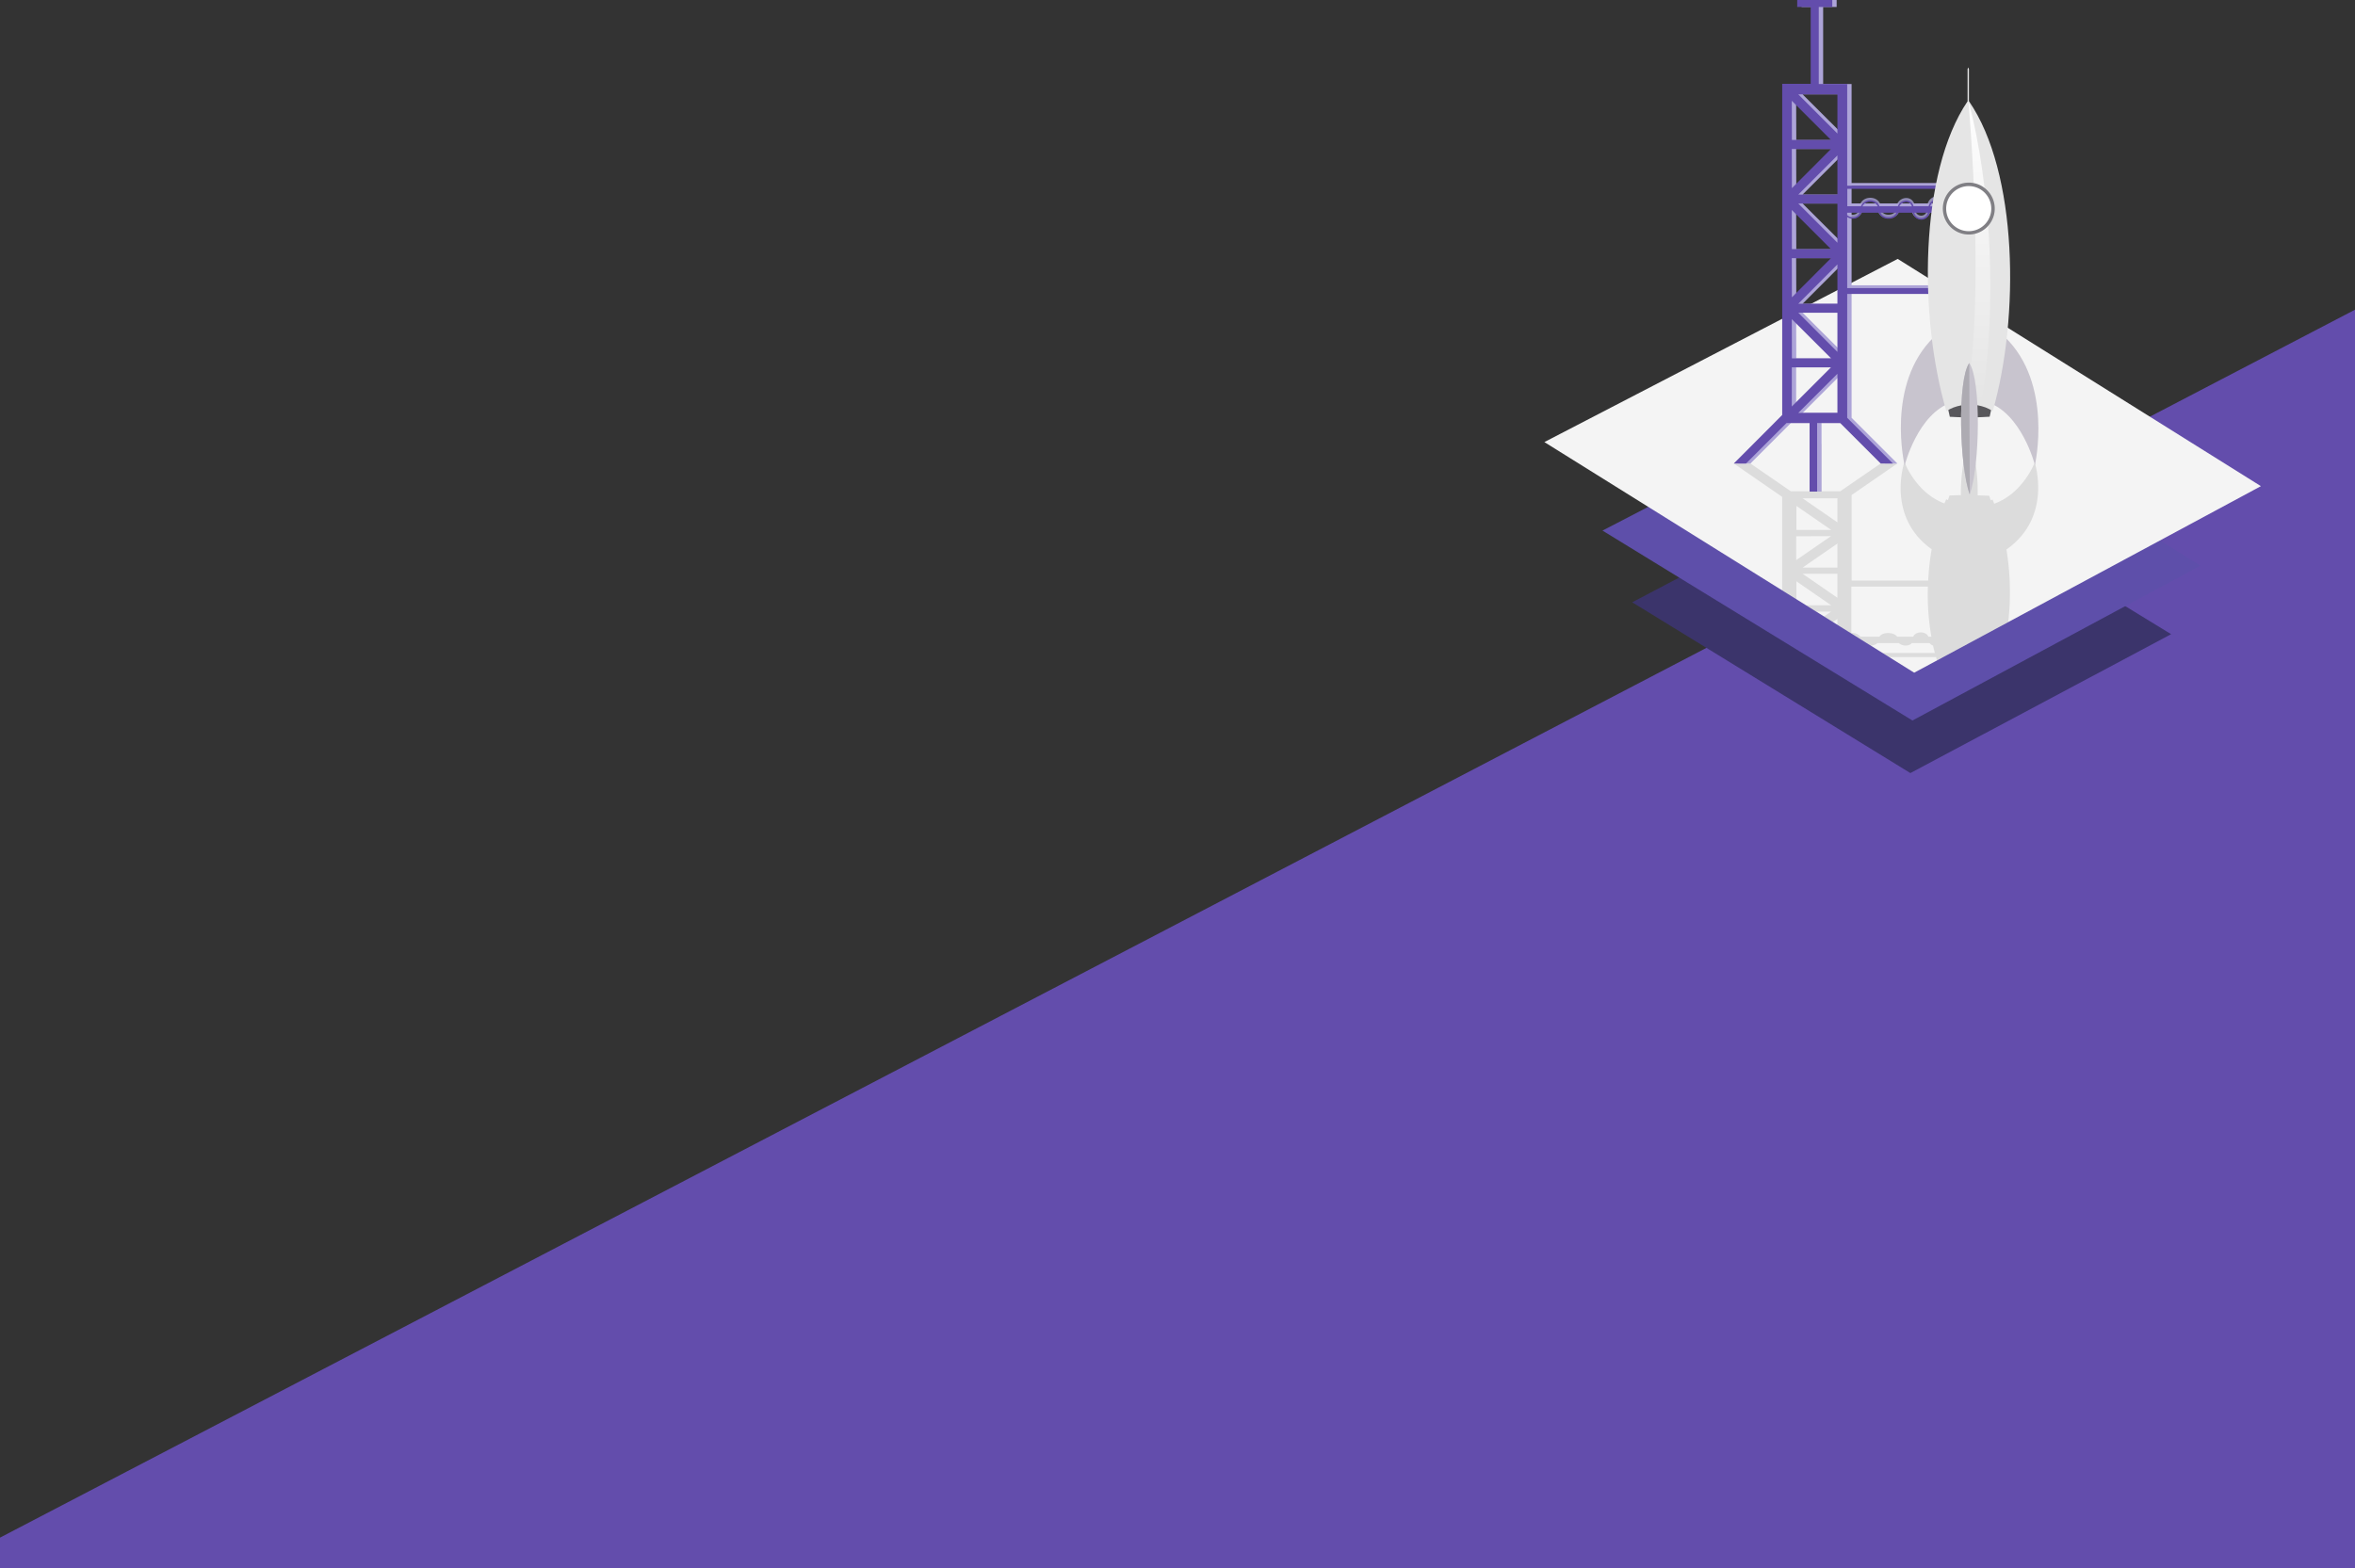 <svg xmlns="http://www.w3.org/2000/svg" xmlns:xlink="http://www.w3.org/1999/xlink" viewBox="0 0 676.73 450.75"><rect x="0" y="0" width="676.73" height="450.75" fill="#333333" stroke="none"/><defs><clipPath id="clip-path"><polygon points="443.79 127.07 550.06 193.36 649.69 139.74 545.32 74.42 443.79 127.07" style="fill:none"/></clipPath><linearGradient id="Dégradé_sans_nom_15" x1="253.15" y1="8.37" x2="253.15" y2="-79.53" gradientTransform="matrix(-1, 0, 0, 1, 821.54, 107.28)" gradientUnits="userSpaceOnUse"><stop offset="0" stop-color="#fff" stop-opacity="0"/><stop offset="1" stop-color="#fff"/></linearGradient></defs><title>launch_pad</title><g id="Calque_2" data-name="Calque 2"><g id="Calque_4" data-name="Calque 4"><path d="M530,59.8a2.41,2.41,0,1,0,4.83,0c0-3.22,5.19-3.31,5.19,0s5.41,3.15,5.41,0c0-2.8,4.34-3.54,4.34,0s4.56,3.63,4.56,0a2.53,2.53,0,1,1,5,0" style="fill:none;stroke:#918cb5;stroke-miterlimit:10"/><rect x="530.33" y="82.4" width="27.95" height="1.68" transform="translate(1088.62 166.47) rotate(-180)" style="fill:#918cb5"/><polygon points="676.73 89.02 0 441.97 0 450.75 676.73 450.75 676.73 89.02" style="fill:#634dac"/><polygon points="469.03 173.12 548.96 222.21 623.89 182.29 544.22 133.54 469.03 173.12" style="fill:#3b346b"/><polygon points="460.49 152.51 549.56 207.1 632.33 162.6 545.45 108.44 460.49 152.51" style="fill:#5e4faa"/><polygon points="443.79 127.07 550.06 193.36 649.69 139.74 545.32 74.42 443.79 127.07" style="fill:#f4f4f4"/><g style="clip-path:url(#clip-path)"><path d="M498.22,133.22H503l11.63,8H520v-13.6h3.43v13.6h5.37l11.63-8h4.79l-13.14,9.07v24.58h22a76.24,76.24,0,0,1,1-9c-13.22-9.44-7.82-25.08-7.82-25.08s3.2,8.83,11.5,11.92c.16-.41.33-.81.5-1.21l.5.25.45-1.33s1.6-.06,3.27-.1c0-.12,0-.24,0-.36,0-1,0-2,.08-3q0-.51.06-1c0-.67.11-1.34.18-2s.15-1.31.25-1.94.2-1.25.32-1.84a19.59,19.59,0,0,1,1.61-5.12c1.6,3.11,2.44,9.55,2.31,15.32,1.69.05,3.33.12,3.33.12l.44,1.33.51-.25c.16.4.32.8.48,1.21,8.34-3,11.64-11.85,11.64-11.85s5.21,15.67-8.12,25c2.78,16.93,0,36.35-10.84,47.18l0,6.38-.22.33-.17-.33,0-6.4a38.38,38.38,0,0,1-9-16.22H532.07v19.65h-8.17v15.26h3.88v1.41H516.44v-1.41h3.88V208.55h-8.19V142.82Zm18,62.44h10l-10-6.9Zm0-21.67h10l-10-6.9Zm0-21.67h10l-10-6.9v6.9ZM528,164.93H518l10,6.9Zm0,21.67H518l10,6.9Zm0-1.79v-6.9l-10,6.9Zm0-21.67v-6.9l-10,6.9Zm-11.84-9V161l10-6.9Zm0,21.67v6.9l10-6.9Zm0,21.67v6.9l10-6.9Zm11.84,9v-6.9l-10,6.9Zm28-18.8q-.28-1.06-.53-2.13a2.05,2.05,0,0,1-1-.71h-5.11c-.74,1-2.81.9-3.68,0h-6.16a3.61,3.61,0,0,1-4.45,0h-3.1v2.85Zm-2-19.08h-22V182a2.66,2.66,0,0,1,2.57,1h5.51c.79-1.42,4.25-1.36,5.07,0h4.64c.64-1.6,3.7-1.64,4.33,0H555A69.12,69.12,0,0,1,554,168.61Zm-36-25.36h0l10,6.9v-6.9H518Z" style="opacity:0.1"/></g><path d="M499.49,133.23H503l11.63-11.63h6.63v19.7h2.17V121.6h6.63l11.63,11.63h3.52l-13.14-13.14V83.65h26.21V82H532.07V60.29h25.37V58.47H532.07v-5h25.37V52.6H532.07V24.14h-8.17V2h3.88V0H517.7V2h3.88v22.1h-8.19v95.18Zm29.8-94.84L518,27.13h11.26Zm0,17.53H518l11.26-11.26Zm0,13.85L518,58.51h11.26Zm0,17.53H518L529.28,76Zm0,13.85L518,89.89h11.26ZM518,118.69h0l11.26-11.26h0v11.25H518Zm-1.86-13.1h11.26l-11.26,11.26h0V105.6Zm0-13.85L527.44,103H516.18Zm0-17.53h11.26L516.18,85.46Zm0-13.85,11.26,11.26H516.18Zm0-17.53h11.26L516.18,54.08Zm0-13.85,11.26,11.26H516.18Z" style="fill:#ada4d8"/><path d="M498.22,133.23h3.52l11.63-11.63H520v19.7h2.17V121.6h6.63l11.63,11.63h3.52l-13.14-13.14V84.49h27.48V82.82H530.81V62.37a2.72,2.72,0,0,0,1.57.49,2.56,2.56,0,0,0,2.49-1.72h5.06a2.36,2.36,0,0,0,.76,1.08,3.12,3.12,0,0,0,2,.64,2.9,2.9,0,0,0,2.81-1.72h4.19a2.49,2.49,0,0,0,2.4,2,2.33,2.33,0,0,0,1.71-.73,2.72,2.72,0,0,0,.65-1.24h3V59.32h-2.8a2.22,2.22,0,0,1,.58-1,2.26,2.26,0,0,1,1.57-.61,2.3,2.3,0,0,1,2.34,2.47h.42a2.74,2.74,0,0,0-2.76-2.89,2.62,2.62,0,0,0-2.6,2h-4.35a2.09,2.09,0,0,0-2.08-1.69,2.63,2.63,0,0,0-1.75.69,2.51,2.51,0,0,0-.66,1h-5.29a2.39,2.39,0,0,0-.73-1.09,2.94,2.94,0,0,0-1.9-.66,2.76,2.76,0,0,0-2.68,1.75h-3.92v-5h26.64v-.91H530.81V24.14h-8.17V2h3.88V0H516.44V2h3.88v22.1h-8.19v95.18ZM539.6,59.32h-4.42A2.36,2.36,0,0,1,537.41,58,2.3,2.3,0,0,1,539.6,59.32Zm9.8,0h-3.61a2.12,2.12,0,0,1,.49-.68,2.2,2.2,0,0,1,1.47-.58A1.66,1.66,0,0,1,549.4,59.32Zm.67,1.82H554A2,2,0,0,1,552,62.69,2,2,0,0,1,550.07,61.14Zm-9.7,0H545a2.54,2.54,0,0,1-2.34,1.3,2.7,2.7,0,0,1-1.7-.55A1.94,1.94,0,0,1,540.37,61.14Zm-9.57.69v-.69h3.61a2.14,2.14,0,0,1-2,1.3,2.27,2.27,0,0,1-1.52-.55ZM528,38.39,516.76,27.13H528Zm0,17.53H516.76L528,44.67Zm0,13.85L516.76,58.51H528Zm0,17.53H516.76L528,76Zm0,13.85L516.76,89.89H528Zm-11.25,17.53h0L528,107.43h0v11.25H516.77Zm-1.86-13.1h11.26l-11.26,11.26h0V105.6Zm0-13.85L526.18,103H514.92Zm0-17.53h11.26L514.92,85.46Zm0-13.85,11.26,11.26H514.92Zm0-17.53h11.26L514.92,54.08Zm0-13.85,11.26,11.26H514.92Z" style="fill:#634dac"/><path d="M566,114.63l6.74.69-1,4.46S568,120,566,120s-5.7-.2-5.7-.2l-1-4.45Z" style="fill:#58575b"/><path d="M570.92,115.55c10,3.11,13.83,18.09,13.83,18.09s5.36-23.34-8.7-36.83Z" style="fill:#c8c4ce"/><path d="M561,115.59c-9.93,3.19-13.68,18.2-13.68,18.2s-5.55-23.3,8.4-36.9Z" style="fill:#c8c4ce"/><path d="M565.4,29.11l0-9.26.17-.48.22.48,0,9.23c14.08,20.42,14.6,62,6.83,89.15-2.38-1.9-6.61-2-6.66-2h0c-.05,0-4.28.13-6.64,2C551.34,91.2,551.5,49.65,565.4,29.11Z" style="fill:#e5e5e5"/><path d="M564.76,116.33c6.09-30.46.85-87.54.85-87.54,6.59,24.73,8.48,60.19,3.59,87.88Z" style="fill:url(#Dégradé_sans_nom_15)"/><circle cx="565.73" cy="60.01" r="6.97" transform="translate(-0.24 2.32) rotate(-0.23)" style="fill:#fff"/><path d="M558.29,60h0a7.46,7.46,0,1,1,2.45,5.48A7.46,7.46,0,0,1,558.29,60Zm7.42-6.51A6.49,6.49,0,0,0,559.25,60h0a6.48,6.48,0,1,0,6.46-6.51Z" style="fill:#807f84"/><path d="M565.88,104.34c3.45,4.84,3.11,29.49.15,37.8C563,133.85,562.47,109.21,565.88,104.34Z" style="fill:#c8c4ce"/><path d="M565.88,104.34c-3.41,4.87-2.87,29.51.15,37.8" style="fill:#adabb2"/></g></g></svg>
